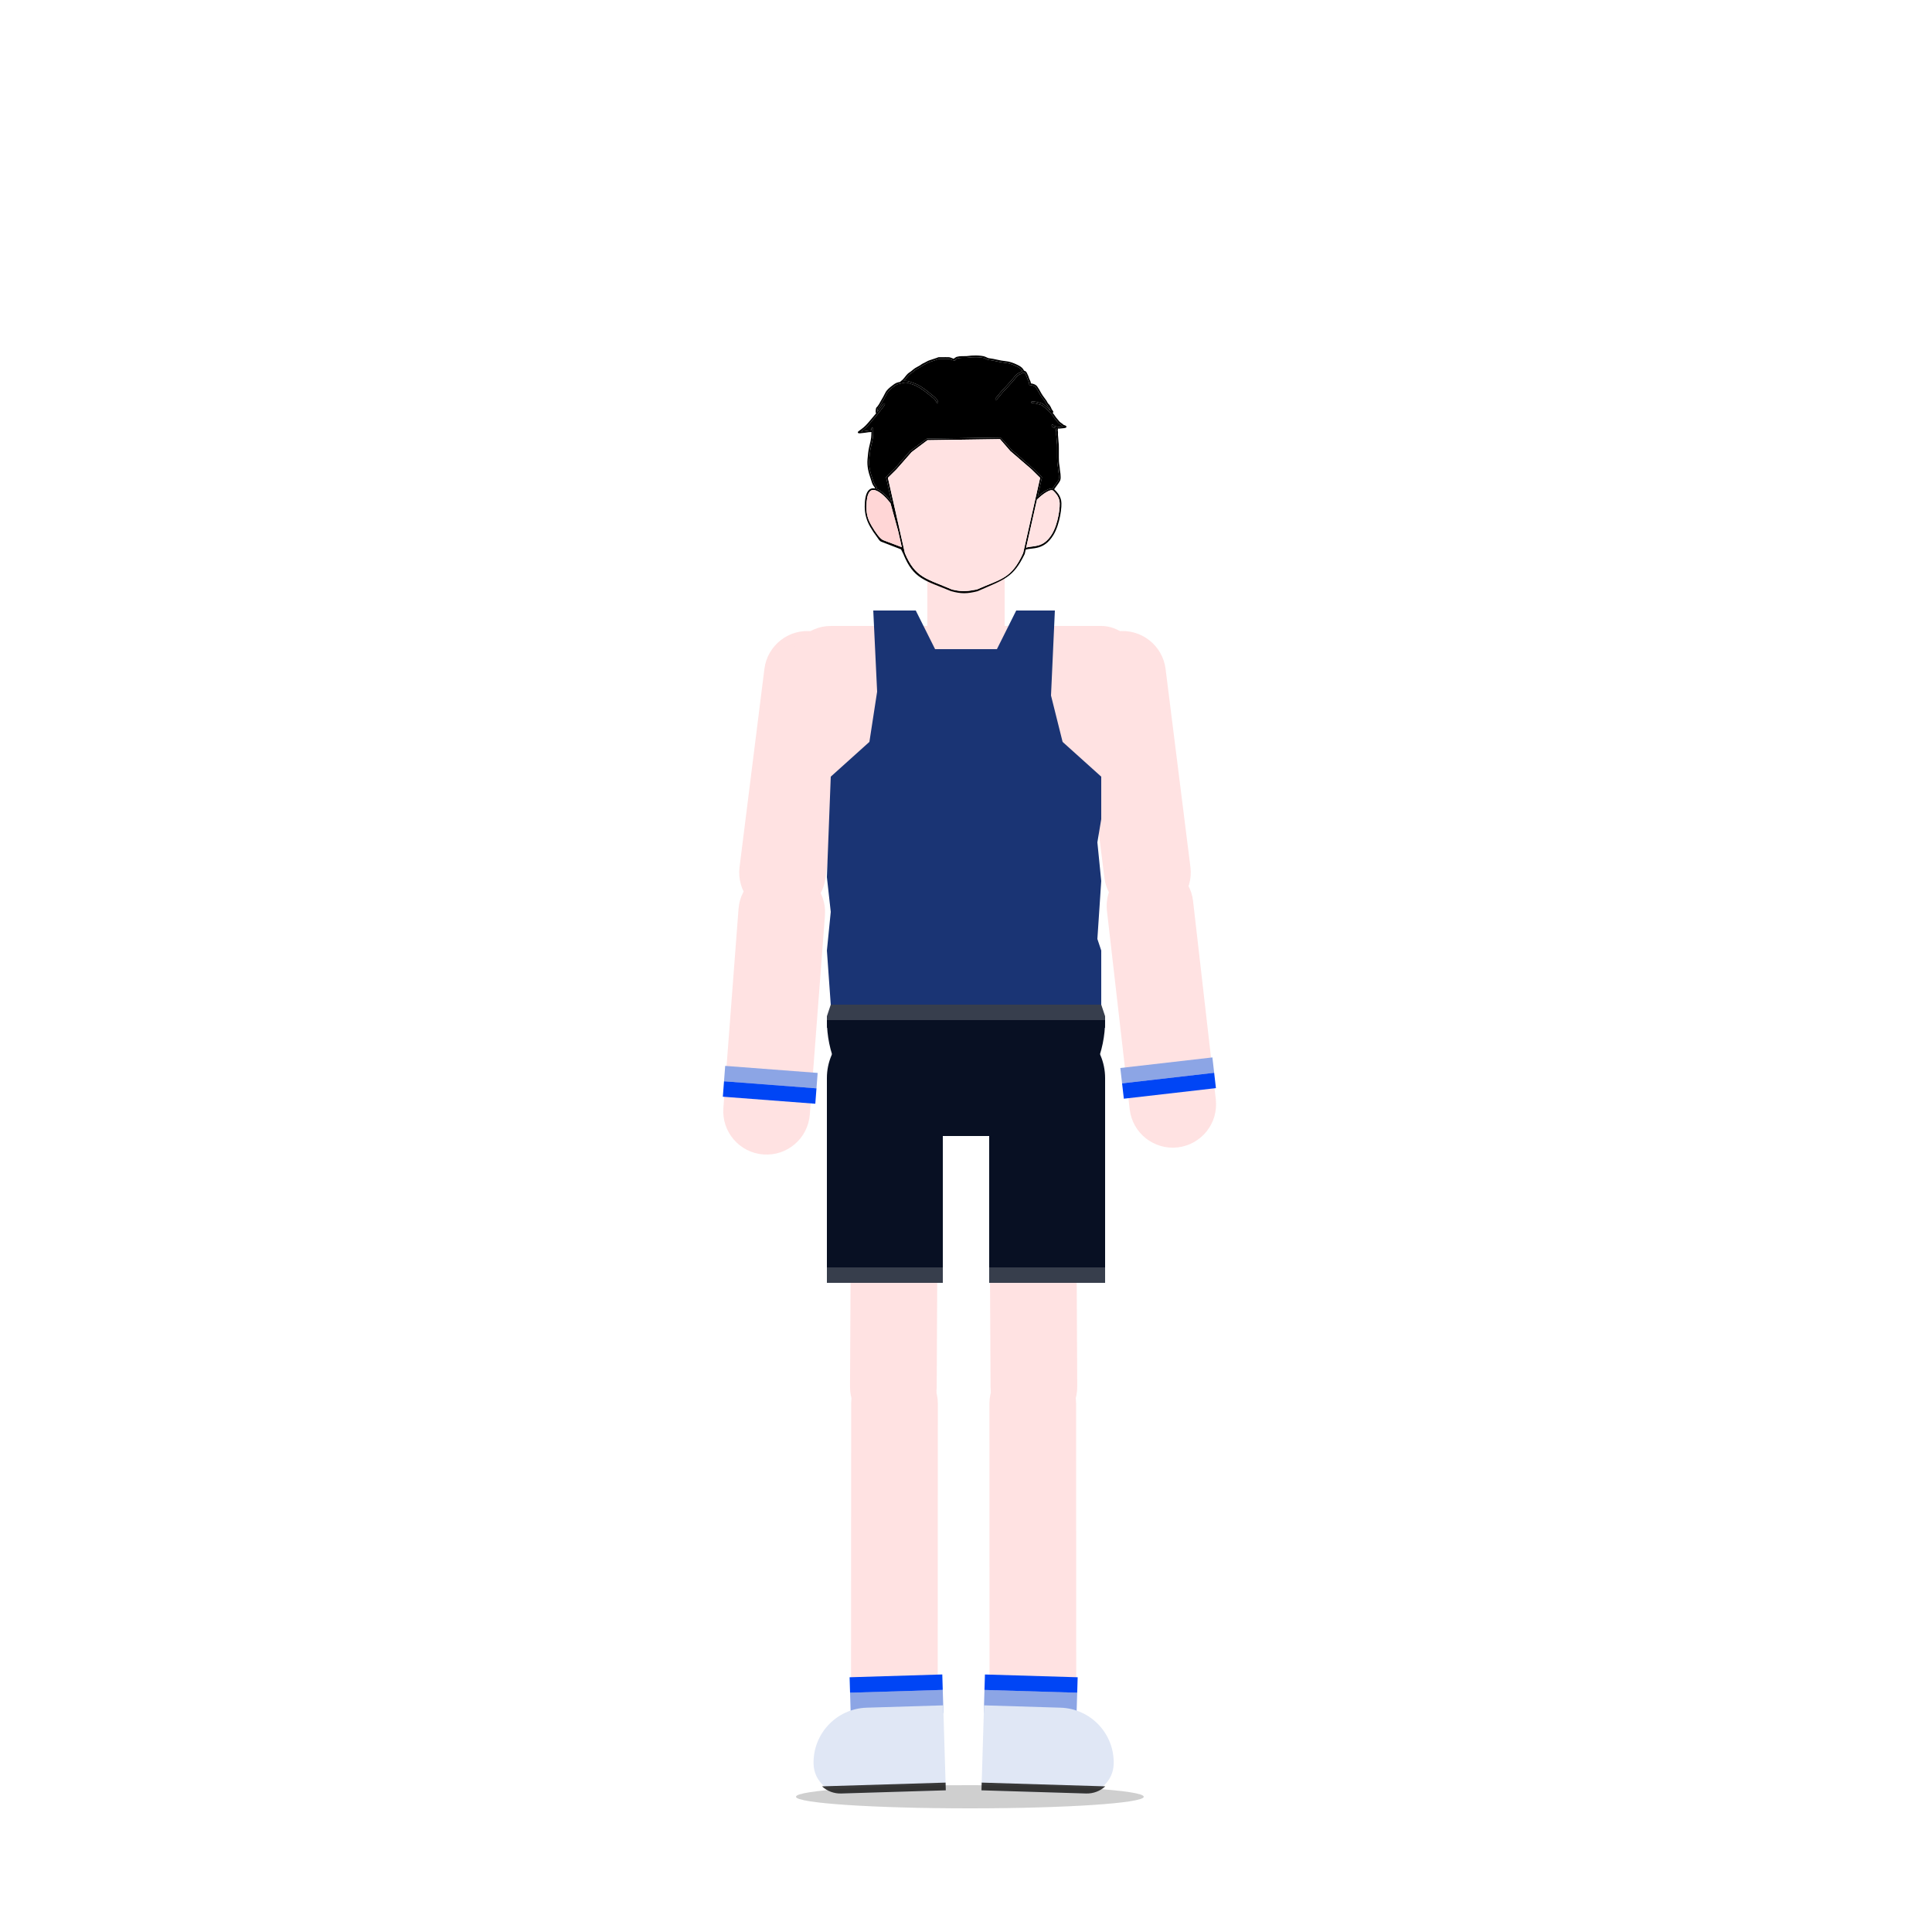 <svg width="250" height="250" viewBox="0 0 250 250" fill="none" xmlns="http://www.w3.org/2000/svg">
<ellipse cx="125.5" cy="232.5" rx="22.5" ry="1.5" fill="black" fill-opacity="0.1"/>
<path d="M110.122 153.608C110.137 150.511 112.66 148.012 115.758 148.028V148.028C118.855 148.043 121.353 150.566 121.338 153.664L121.209 179.501C121.194 182.598 118.671 185.096 115.574 185.081V185.081C112.477 185.065 109.978 182.542 109.994 179.445L110.122 153.608Z" fill="#FFE2E2"/>
<path d="M139.265 153.608C139.249 150.511 136.726 148.012 133.629 148.028V148.028C130.532 148.043 128.034 150.566 128.049 153.664L128.177 179.501C128.192 182.598 130.716 185.096 133.813 185.081V185.081C136.91 185.065 139.408 182.542 139.393 179.445L139.265 153.608Z" fill="#FFE2E2"/>
<path d="M106.826 113.597C106.441 116.67 103.637 118.849 100.564 118.463V118.463C97.491 118.078 95.312 115.274 95.698 112.201L98.912 86.564C99.298 83.491 102.101 81.312 105.174 81.698V81.698C108.248 82.083 110.426 84.887 110.041 87.96L106.826 113.597Z" fill="#FFE2E2"/>
<path d="M142.912 113.597C143.298 116.67 146.101 118.849 149.174 118.463V118.463C152.248 118.078 154.426 115.274 154.041 112.201L150.826 86.564C150.441 83.491 147.637 81.312 144.564 81.698V81.698C141.491 82.083 139.312 84.887 139.698 87.96L142.912 113.597Z" fill="#FFE2E2"/>
<path d="M110.139 181.621C110.141 178.524 112.653 176.014 115.75 176.016V176.016C118.847 176.017 121.357 178.529 121.355 181.626L121.34 217.524C121.339 220.621 118.827 223.131 115.73 223.129V223.129C112.633 223.128 110.123 220.616 110.124 217.519L110.139 181.621Z" fill="#FFE2E2"/>
<path d="M139.247 181.621C139.246 178.524 136.734 176.014 133.637 176.016V176.016C130.539 176.017 128.03 178.529 128.031 181.626L128.046 217.524C128.048 220.621 130.56 223.131 133.657 223.129V223.129C136.754 223.128 139.264 220.616 139.262 217.519L139.247 181.621Z" fill="#FFE2E2"/>
<path d="M108 85H142V105H108V85Z" fill="#FFE2E2"/>
<path d="M108 85.5C108 83.015 110.015 81 112.5 81H137.5C139.985 81 142 83.015 142 85.5V85.5C142 87.985 139.985 90 137.5 90H112.5C110.015 90 108 87.985 108 85.5V85.5Z" fill="#FFE2E2"/>
<rect x="102" y="81" width="46" height="11" rx="5.5" fill="#FFE2E2"/>
<rect x="120" y="74" width="10" height="18" fill="#FFE2E2"/>
<path d="M113 79H118.5L121 84H129L131.5 79H136.5L136 90L137.5 96L142.5 100.5V106L142 109L142.5 114L142 121.5L142.5 123V130H107.5L107 123L107.5 118L107 113.5L107.5 100.5L112.5 96L113.5 89.5L113 79Z" fill="#1A3474"/>
<path fill-rule="evenodd" clip-rule="evenodd" d="M135.835 52.474C135.84 52.429 135.818 52.385 135.775 52.363C135.767 52.36 135.75 52.348 135.725 52.324C135.701 52.301 135.675 52.272 135.649 52.241C135.596 52.176 135.554 52.112 135.54 52.081C135.488 51.963 135.433 51.877 135.363 51.776C135.288 51.669 135.212 51.568 135.138 51.469C134.993 51.276 134.853 51.09 134.739 50.88L134.706 50.82C134.555 50.543 134.399 50.257 134.21 49.998C134.098 49.844 133.918 49.747 133.739 49.687C133.626 49.649 133.507 49.624 133.396 49.61C133.387 49.45 133.331 49.316 133.274 49.198C133.263 49.174 133.252 49.152 133.241 49.13C133.19 49.026 133.145 48.935 133.122 48.83C133.091 48.694 133.028 48.571 132.971 48.459L132.962 48.44C132.95 48.417 132.939 48.392 132.926 48.363L132.923 48.356C132.911 48.329 132.898 48.3 132.884 48.272C132.855 48.211 132.816 48.142 132.762 48.088C132.719 48.046 132.673 48.022 132.627 48.009C132.607 47.988 132.578 47.974 132.546 47.974C132.529 47.974 132.522 47.971 132.517 47.967C132.51 47.962 132.501 47.953 132.488 47.933C132.477 47.915 132.467 47.896 132.455 47.87L132.448 47.856C132.433 47.827 132.414 47.79 132.389 47.756C132.19 47.482 131.91 47.337 131.637 47.203C131.152 46.964 130.63 46.773 130.077 46.726C129.731 46.697 129.39 46.624 129.042 46.547L128.998 46.538C128.666 46.465 128.327 46.39 127.981 46.354C127.973 46.353 127.964 46.353 127.956 46.354C127.857 46.333 127.76 46.287 127.647 46.233L127.644 46.231C127.534 46.178 127.409 46.118 127.273 46.091C126.879 46.014 126.475 45.99 126.076 46.004C126.032 46.005 125.986 46.006 125.937 46.007C125.774 46.011 125.593 46.014 125.432 46.043C125.197 46.085 124.968 46.084 124.724 46.084C124.634 46.083 124.541 46.083 124.446 46.085C124.228 46.089 124.014 46.116 123.802 46.174C123.739 46.191 123.688 46.227 123.653 46.251L123.646 46.256C123.606 46.283 123.583 46.297 123.56 46.302C123.505 46.315 123.47 46.365 123.474 46.418C123.454 46.415 123.435 46.412 123.417 46.41L123.405 46.408C123.358 46.401 123.323 46.395 123.292 46.383C123.269 46.373 123.246 46.364 123.222 46.353C123.086 46.297 122.927 46.23 122.757 46.22C122.616 46.212 122.47 46.214 122.329 46.216C122.266 46.217 122.204 46.218 122.144 46.218H121.519C121.448 46.218 121.395 46.234 121.35 46.253C121.33 46.261 121.316 46.268 121.303 46.274C121.283 46.283 121.267 46.291 121.242 46.299C121.128 46.336 121.016 46.375 120.905 46.413C120.708 46.481 120.513 46.549 120.313 46.607C120.164 46.651 120.031 46.718 119.907 46.787C119.878 46.803 119.849 46.819 119.821 46.834C119.728 46.887 119.639 46.937 119.544 46.979L119.528 46.986C119.449 47.02 119.328 47.074 119.25 47.138C119.128 47.237 118.991 47.315 118.844 47.393L118.768 47.433C118.646 47.497 118.518 47.565 118.399 47.643C118.305 47.705 118.219 47.773 118.138 47.841C118.114 47.861 118.091 47.881 118.068 47.9C118.011 47.948 117.956 47.994 117.899 48.039C117.846 48.081 117.791 48.118 117.732 48.157L117.677 48.194C117.599 48.247 117.518 48.306 117.444 48.379C117.328 48.493 117.221 48.629 117.118 48.76C117.082 48.805 117.047 48.85 117.012 48.893C116.873 49.065 116.733 49.216 116.567 49.314C116.532 49.335 116.512 49.372 116.513 49.41L116.442 49.424C116.318 49.447 116.185 49.474 116.057 49.522C115.808 49.617 115.58 49.795 115.392 49.944L115.385 49.949C115.088 50.184 114.753 50.447 114.565 50.818C114.378 51.188 114.186 51.55 113.969 51.901C113.925 51.972 113.886 52.046 113.85 52.115C113.838 52.137 113.826 52.159 113.815 52.181C113.767 52.27 113.719 52.352 113.66 52.426C113.635 52.456 113.609 52.496 113.585 52.531C113.574 52.548 113.564 52.563 113.555 52.576C113.521 52.625 113.493 52.656 113.467 52.673C113.404 52.713 113.374 52.785 113.358 52.837C113.34 52.896 113.329 52.964 113.321 53.029C113.307 53.16 113.307 53.295 113.307 53.353C113.307 53.403 113.341 53.445 113.388 53.458C113.204 53.682 113.017 53.903 112.829 54.126L112.828 54.127C112.715 54.261 112.601 54.395 112.489 54.531C112.179 54.9 111.865 55.245 111.479 55.517C111.464 55.528 111.351 55.611 111.245 55.692C111.192 55.733 111.139 55.774 111.1 55.805C111.081 55.821 111.064 55.835 111.051 55.846C111.045 55.852 111.038 55.858 111.031 55.865C111.029 55.868 111.022 55.876 111.015 55.887C111.013 55.892 111.005 55.906 111.001 55.925C110.998 55.948 110.999 55.995 111.042 56.029C111.066 56.048 111.092 56.056 111.111 56.061C111.131 56.066 111.151 56.069 111.17 56.07C111.207 56.072 111.248 56.071 111.286 56.068C111.324 56.065 111.362 56.061 111.393 56.057L111.416 56.054C111.436 56.052 111.45 56.05 111.459 56.049C111.785 56.024 112.1 55.975 112.418 55.925C112.428 55.924 112.453 55.923 112.499 55.921C112.54 55.919 112.591 55.917 112.642 55.913C112.68 55.909 112.721 55.904 112.759 55.895C112.758 56.139 112.752 56.38 112.726 56.619C112.692 56.924 112.617 57.228 112.541 57.535C112.519 57.623 112.498 57.711 112.477 57.8C112.351 58.331 112.303 58.891 112.257 59.425L112.255 59.448C112.177 60.351 112.387 61.167 112.683 61.993C112.711 62.072 112.734 62.149 112.759 62.228C112.773 62.275 112.788 62.323 112.804 62.371C112.845 62.501 112.894 62.633 112.964 62.76C112.998 62.821 113.047 62.886 113.09 62.943L113.121 62.983C113.175 63.056 113.214 63.115 113.229 63.166C113.235 63.184 113.245 63.199 113.257 63.211C113.075 63.169 112.895 63.168 112.726 63.228C112.549 63.291 112.397 63.417 112.274 63.608C112.031 63.985 111.893 64.628 111.893 65.616V65.638L111.902 65.659C111.902 66.401 112.09 67.286 112.605 68.169C112.863 68.61 113.132 69.028 113.394 69.363C113.654 69.696 113.755 69.961 114.001 70.082L116.593 71.083L116.888 71.678C118.202 74.933 119.671 75.085 123.085 76.5C124.36 76.843 125.119 76.852 126.5 76.5C129.985 74.96 131.109 74.769 132.599 71.678L132.724 71.124C133.576 70.841 135.071 71.266 136.31 69.23C137.149 67.851 137.461 65.493 137.315 64.775C137.17 64.06 136.734 63.631 136.457 63.357L136.454 63.354C136.438 63.339 136.422 63.325 136.405 63.312C136.495 63.179 136.591 63.051 136.689 62.921L136.76 62.825C136.886 62.656 137.011 62.483 137.122 62.298C137.27 62.052 137.255 61.813 137.241 61.584C137.238 61.532 137.235 61.48 137.234 61.429C137.231 61.316 137.212 61.206 137.193 61.106L137.191 61.094C137.173 60.995 137.157 60.906 137.153 60.815C137.142 60.602 137.118 60.392 137.08 60.181C137.021 59.86 137.014 59.525 137.014 59.187V58.036L137.014 57.957C137.015 57.686 137.015 57.4 136.97 57.121C136.954 57.021 136.95 56.919 136.945 56.809L136.945 56.808C136.941 56.701 136.936 56.586 136.917 56.47C136.896 56.348 136.899 56.224 136.902 56.09C136.903 56.04 136.905 55.988 136.905 55.934C136.905 55.892 136.9 55.85 136.894 55.812L136.888 55.773C136.885 55.75 136.882 55.73 136.879 55.708C136.872 55.642 136.875 55.599 136.893 55.563C136.913 55.524 136.907 55.479 136.881 55.447C136.933 55.456 136.987 55.461 137.041 55.461C137.101 55.461 137.158 55.454 137.207 55.447L137.209 55.447C137.261 55.44 137.303 55.434 137.344 55.434C137.39 55.434 137.555 55.423 137.695 55.401C137.764 55.391 137.837 55.376 137.889 55.356C137.902 55.351 137.917 55.344 137.932 55.335C137.945 55.327 137.965 55.312 137.981 55.288C137.998 55.259 138.007 55.221 137.994 55.182C137.982 55.148 137.96 55.127 137.945 55.116C137.877 55.064 137.797 55.037 137.737 55.017L137.713 55.009C137.645 54.985 137.601 54.965 137.568 54.928C137.512 54.865 137.44 54.814 137.376 54.771L137.331 54.741C137.282 54.708 137.239 54.679 137.2 54.647C137.118 54.58 137.052 54.503 136.985 54.418L136.946 54.368C136.891 54.299 136.832 54.224 136.765 54.154C136.691 54.077 136.626 53.986 136.559 53.886L136.523 53.832C136.468 53.75 136.411 53.664 136.348 53.586C136.3 53.525 136.249 53.466 136.195 53.408C136.222 53.407 136.249 53.396 136.269 53.376C136.313 53.333 136.313 53.264 136.269 53.221C136.264 53.216 136.259 53.207 136.244 53.175L136.243 53.171C136.231 53.144 136.211 53.1 136.174 53.061L136.155 53.041C136.123 53.009 136.111 52.996 136.103 52.976C136.079 52.911 136.029 52.785 135.966 52.667C135.935 52.609 135.899 52.55 135.859 52.501C135.852 52.492 135.844 52.483 135.835 52.474ZM127.229 46.306C126.856 46.232 126.469 46.209 126.084 46.222C126.032 46.224 125.98 46.225 125.929 46.226C125.769 46.229 125.613 46.232 125.471 46.258C125.215 46.304 124.956 46.303 124.706 46.302C124.619 46.302 124.534 46.301 124.45 46.303C124.249 46.307 124.053 46.332 123.861 46.385C123.838 46.391 123.815 46.406 123.773 46.435L123.771 46.437C123.738 46.459 123.692 46.49 123.635 46.508C123.642 46.53 123.643 46.555 123.635 46.578C123.616 46.636 123.553 46.666 123.495 46.647C123.462 46.637 123.429 46.632 123.383 46.626L123.374 46.624C123.327 46.618 123.267 46.609 123.208 46.585C123.18 46.574 123.153 46.562 123.127 46.552C122.99 46.495 122.873 46.446 122.744 46.438C122.611 46.43 122.48 46.432 122.344 46.435C122.278 46.436 122.212 46.437 122.144 46.437H121.519C121.486 46.437 121.463 46.443 121.436 46.455C121.43 46.457 121.422 46.461 121.412 46.465C121.385 46.477 121.348 46.494 121.312 46.506C121.205 46.541 121.096 46.579 120.987 46.617C120.785 46.686 120.58 46.757 120.376 46.817C120.252 46.853 120.136 46.911 120.015 46.977C119.989 46.992 119.963 47.006 119.936 47.021C119.841 47.075 119.74 47.131 119.635 47.178L119.629 47.18C119.542 47.219 119.445 47.262 119.391 47.306C119.251 47.42 119.098 47.506 118.949 47.585L118.869 47.628C118.747 47.692 118.631 47.753 118.521 47.825C118.439 47.879 118.361 47.941 118.281 48.008C118.259 48.026 118.237 48.045 118.215 48.064C118.157 48.112 118.098 48.163 118.037 48.21C117.976 48.258 117.912 48.3 117.853 48.34L117.803 48.374C117.728 48.425 117.66 48.474 117.6 48.533C117.495 48.637 117.401 48.757 117.3 48.885C117.263 48.932 117.225 48.98 117.185 49.029C117.107 49.125 117.024 49.222 116.932 49.309C117.141 49.27 117.384 49.282 117.576 49.345C117.638 49.365 117.702 49.386 117.765 49.406C118.093 49.512 118.427 49.619 118.748 49.787C119.339 50.097 119.879 50.496 120.382 50.921C120.447 50.976 120.519 51.032 120.594 51.091L120.652 51.137C120.748 51.212 120.848 51.293 120.942 51.379C121.13 51.549 121.305 51.75 121.388 51.994C121.407 52.051 121.376 52.113 121.318 52.132C121.26 52.151 121.197 52.12 121.178 52.063C121.113 51.871 120.97 51.701 120.792 51.539C120.704 51.459 120.609 51.383 120.514 51.307L120.457 51.263C120.382 51.204 120.307 51.145 120.238 51.086C119.742 50.667 119.215 50.28 118.644 49.98C118.341 49.821 118.029 49.721 117.701 49.615C117.637 49.595 117.571 49.574 117.505 49.552C117.317 49.49 117.054 49.49 116.865 49.551C116.749 49.588 116.628 49.611 116.516 49.632L116.484 49.638C116.359 49.662 116.244 49.685 116.137 49.726C115.925 49.806 115.723 49.962 115.53 50.115C115.224 50.356 114.928 50.593 114.764 50.916C114.575 51.288 114.38 51.656 114.158 52.015C114.118 52.078 114.085 52.143 114.049 52.21C114.037 52.234 114.024 52.258 114.011 52.282C113.961 52.375 113.906 52.472 113.833 52.562C113.814 52.585 113.798 52.609 113.779 52.638C113.767 52.657 113.753 52.677 113.737 52.701C113.701 52.752 113.654 52.813 113.59 52.854L113.589 52.855L113.587 52.856L113.59 52.854L113.589 52.855C113.587 52.859 113.579 52.872 113.57 52.901C113.557 52.941 113.548 52.994 113.542 53.053C113.532 53.135 113.53 53.221 113.529 53.285C113.803 52.946 114.067 52.6 114.312 52.238C114.346 52.188 114.415 52.175 114.465 52.208C114.516 52.241 114.53 52.309 114.496 52.359C114.04 53.033 113.517 53.653 112.997 54.269C112.884 54.402 112.771 54.536 112.659 54.669C112.348 55.042 112.019 55.405 111.608 55.695L111.605 55.696L111.6 55.7L111.583 55.713L111.53 55.752C111.499 55.776 111.461 55.804 111.422 55.834L111.442 55.832C111.758 55.807 112.065 55.76 112.383 55.71C112.408 55.706 112.446 55.704 112.481 55.703L112.49 55.703C112.531 55.701 112.577 55.699 112.621 55.695C112.666 55.691 112.704 55.685 112.731 55.676C112.741 55.674 112.747 55.671 112.75 55.669C112.753 55.665 112.756 55.661 112.759 55.658L112.759 55.637C112.759 55.578 112.759 55.519 112.759 55.46C112.759 55.4 112.808 55.351 112.869 55.351C112.931 55.351 112.98 55.4 112.98 55.46C112.98 55.518 112.98 55.575 112.981 55.634C112.982 55.965 112.983 56.307 112.946 56.643C112.911 56.963 112.831 57.286 112.754 57.595C112.733 57.681 112.712 57.766 112.693 57.849C112.571 58.366 112.524 58.912 112.477 59.451L112.476 59.467C112.402 60.323 112.6 61.105 112.892 61.92C112.921 62.003 112.948 62.089 112.973 62.173C112.987 62.218 113.001 62.263 113.015 62.305C113.055 62.43 113.098 62.547 113.158 62.655C113.184 62.701 113.22 62.749 113.263 62.805L113.299 62.854C113.352 62.925 113.413 63.011 113.441 63.102C113.459 63.159 113.426 63.22 113.368 63.238L113.361 63.24C113.709 63.35 114.075 63.603 114.415 63.907C114.765 64.219 115.098 64.593 115.37 64.945L114.652 61.758L115.776 60.65L117.765 58.371L119.948 56.759L129.468 56.619L130.947 58.245L133.711 60.65L134.835 61.758L134.269 64.268C134.542 64.019 134.9 63.728 135.251 63.516C135.47 63.383 135.694 63.277 135.897 63.234C136 63.212 136.103 63.206 136.2 63.224C136.202 63.218 136.205 63.213 136.208 63.208C136.305 63.065 136.409 62.926 136.512 62.789L136.582 62.696C136.707 62.528 136.827 62.362 136.931 62.187C137.042 62.003 137.033 61.843 137.02 61.622C137.017 61.564 137.014 61.502 137.012 61.434C137.01 61.34 136.994 61.246 136.975 61.144L136.972 61.128C136.955 61.033 136.937 60.931 136.931 60.826C136.921 60.622 136.898 60.421 136.861 60.22C136.799 59.877 136.793 59.525 136.793 59.187L136.793 57.959C136.793 57.684 136.794 57.416 136.752 57.156C136.733 57.042 136.729 56.929 136.724 56.824L136.724 56.817C136.72 56.707 136.715 56.606 136.698 56.506C136.674 56.362 136.678 56.207 136.681 56.067C136.682 56.021 136.683 55.977 136.683 55.934C136.683 55.907 136.68 55.877 136.675 55.843L136.67 55.81C136.666 55.786 136.662 55.758 136.659 55.732C136.65 55.655 136.647 55.559 136.695 55.465C136.705 55.445 136.721 55.429 136.74 55.419L136.695 55.408L136.689 55.407C136.653 55.398 136.619 55.391 136.586 55.384C136.574 55.382 136.559 55.379 136.541 55.376C136.478 55.364 136.386 55.348 136.31 55.32C136.218 55.287 136.08 55.214 136.08 55.055C136.08 54.995 136.13 54.946 136.191 54.946C136.252 54.946 136.302 54.995 136.302 55.055C136.302 55.061 136.303 55.085 136.386 55.115C136.443 55.136 136.506 55.147 136.568 55.158C136.589 55.162 136.61 55.166 136.63 55.17C136.667 55.177 136.704 55.186 136.74 55.194L136.746 55.196C136.78 55.204 136.813 55.211 136.846 55.218C136.917 55.233 136.981 55.243 137.041 55.243C137.084 55.243 137.127 55.237 137.179 55.23L137.183 55.23C137.231 55.223 137.287 55.216 137.344 55.216C137.37 55.216 137.476 55.209 137.586 55.196C137.526 55.171 137.458 55.136 137.402 55.073C137.365 55.032 137.314 54.994 137.251 54.951L137.213 54.925C137.162 54.892 137.106 54.854 137.058 54.814C136.958 54.732 136.881 54.64 136.811 54.553L136.768 54.499C136.714 54.43 136.663 54.366 136.604 54.304C136.516 54.213 136.442 54.108 136.375 54.007L136.336 53.949C136.281 53.868 136.23 53.791 136.174 53.72C136.073 53.593 135.958 53.475 135.839 53.354C135.793 53.307 135.747 53.26 135.701 53.211L135.653 53.16C135.478 52.976 135.322 52.812 135.118 52.674C135.067 52.64 135.024 52.598 134.988 52.564L134.975 52.55C134.934 52.511 134.902 52.483 134.866 52.464C134.774 52.416 134.673 52.386 134.561 52.354C134.532 52.346 134.502 52.337 134.472 52.328C134.161 52.235 133.871 52.165 133.56 52.165C133.499 52.165 133.449 52.116 133.449 52.056C133.449 51.995 133.499 51.946 133.56 51.946C133.905 51.946 134.22 52.024 134.536 52.119C134.561 52.127 134.586 52.134 134.612 52.141C134.726 52.174 134.856 52.211 134.971 52.272C135.037 52.306 135.088 52.355 135.129 52.394L135.144 52.408C135.181 52.444 135.209 52.472 135.243 52.494C135.468 52.645 135.64 52.827 135.813 53.009L135.862 53.062C135.904 53.105 135.947 53.149 135.991 53.194C136.002 53.206 136.014 53.218 136.026 53.23C136.021 53.221 136.017 53.216 136.013 53.211L136.001 53.199C135.971 53.169 135.92 53.118 135.895 53.051C135.873 52.99 135.826 52.874 135.77 52.77C135.742 52.717 135.713 52.671 135.686 52.638C135.672 52.621 135.66 52.609 135.651 52.601C135.643 52.595 135.638 52.593 135.638 52.593C135.585 52.577 135.552 52.524 135.561 52.471C135.532 52.443 135.503 52.411 135.477 52.378C135.419 52.308 135.363 52.227 135.338 52.169C135.293 52.069 135.247 51.995 135.18 51.9C135.115 51.806 135.044 51.712 134.972 51.616C134.821 51.415 134.666 51.207 134.544 50.983L134.513 50.927C134.36 50.647 134.211 50.373 134.031 50.126C133.956 50.024 133.826 49.946 133.668 49.894C133.511 49.841 133.34 49.818 133.201 49.814C133.14 49.813 133.092 49.763 133.093 49.703C133.094 49.654 133.128 49.613 133.173 49.6C133.163 49.493 133.124 49.397 133.074 49.291C133.065 49.272 133.055 49.252 133.045 49.232C132.993 49.128 132.935 49.01 132.905 48.878C132.881 48.769 132.829 48.667 132.769 48.549L132.764 48.538C132.749 48.51 132.736 48.479 132.723 48.451L132.72 48.444C132.708 48.417 132.696 48.391 132.684 48.366C132.657 48.31 132.632 48.269 132.605 48.242C132.58 48.218 132.55 48.21 132.493 48.218C132.464 48.223 132.432 48.231 132.396 48.242L132.378 48.247C132.348 48.256 132.315 48.266 132.283 48.273L132.273 48.279C132.263 48.285 132.253 48.293 132.238 48.306L132.23 48.312C132.205 48.334 132.163 48.37 132.116 48.389C132.082 48.403 132.05 48.415 132.021 48.426C131.905 48.471 131.819 48.503 131.733 48.583C131.552 48.748 131.39 48.936 131.24 49.134C131.152 49.251 131.057 49.356 130.963 49.457L130.901 49.524C130.827 49.602 130.755 49.679 130.685 49.761C130.493 49.985 130.29 50.198 130.089 50.41C129.996 50.51 129.902 50.609 129.81 50.708C129.667 50.862 129.535 51.027 129.401 51.196L129.389 51.21C129.26 51.373 129.127 51.539 128.984 51.697C128.943 51.741 128.873 51.745 128.827 51.705C128.782 51.664 128.778 51.595 128.819 51.55C128.958 51.398 129.086 51.237 129.217 51.073L129.226 51.061C129.36 50.893 129.497 50.722 129.646 50.561C129.742 50.457 129.837 50.356 129.932 50.256C130.131 50.046 130.327 49.84 130.516 49.62C130.589 49.534 130.666 49.452 130.74 49.373L130.799 49.31C130.893 49.209 130.982 49.111 131.063 49.003C131.218 48.798 131.389 48.6 131.582 48.423C131.702 48.312 131.834 48.262 131.955 48.217C131.982 48.207 132.007 48.197 132.032 48.187C132.043 48.182 132.057 48.171 132.094 48.14L132.096 48.138C132.123 48.115 132.172 48.074 132.234 48.06C132.254 48.056 132.274 48.05 132.297 48.043C132.28 48.017 132.266 47.988 132.255 47.964L132.249 47.952C132.234 47.923 132.222 47.901 132.21 47.883C132.045 47.658 131.814 47.534 131.537 47.398C131.066 47.166 130.573 46.987 130.058 46.944C129.696 46.913 129.341 46.837 128.994 46.76L128.954 46.752C128.619 46.678 128.29 46.606 127.958 46.571L127.957 46.571C127.945 46.572 127.933 46.572 127.92 46.57C127.788 46.544 127.666 46.485 127.558 46.433L127.55 46.429C127.435 46.374 127.335 46.326 127.229 46.306ZM132.503 71.097L134.592 61.828L133.501 60.751L130.74 58.371L129.401 56.824L120.015 56.963L117.972 58.497L115.986 60.751L114.895 61.828L116.432 68.648L117.009 71.209L117.09 71.568C118.445 74.778 119.83 74.844 123.177 76.282C124.596 76.63 125.227 76.493 126.408 76.282C129.549 74.891 130.879 74.921 132.397 71.568L132.503 71.097ZM136.12 69.118C134.968 71.011 133.615 70.556 132.781 70.872L134.202 64.565L134.238 64.601C134.512 64.331 134.948 63.955 135.367 63.702C135.577 63.575 135.776 63.483 135.943 63.448C136.111 63.412 136.224 63.437 136.297 63.508C136.573 63.781 136.966 64.17 137.098 64.818C137.229 65.465 136.942 67.766 136.12 69.118ZM116.217 68.7L116.692 70.808L114.26 69.887C114.063 69.79 113.826 69.559 113.57 69.23C113.316 68.905 113.052 68.497 112.797 68.06C112.293 67.195 112.113 66.558 112.115 65.593C112.117 64.628 112.255 64.045 112.461 63.725C112.563 63.567 112.679 63.477 112.801 63.434C112.924 63.389 113.065 63.389 113.223 63.428C113.542 63.508 113.907 63.748 114.266 64.069C114.618 64.382 114.954 64.763 115.226 65.118L116.217 68.7Z" fill="black"/>
<path d="M126.084 46.222C126.469 46.209 126.856 46.232 127.229 46.306C127.335 46.326 127.435 46.374 127.55 46.429L127.558 46.433C127.666 46.485 127.788 46.544 127.92 46.57C127.933 46.572 127.945 46.572 127.957 46.571L127.958 46.571C128.29 46.606 128.619 46.678 128.954 46.752L128.994 46.76C129.341 46.837 129.696 46.913 130.058 46.944C130.573 46.987 131.066 47.166 131.537 47.398C131.814 47.534 132.045 47.658 132.21 47.883C132.222 47.901 132.234 47.923 132.249 47.952L132.255 47.964C132.266 47.988 132.28 48.017 132.297 48.043C132.274 48.05 132.254 48.056 132.234 48.06C132.172 48.074 132.123 48.115 132.096 48.138L132.094 48.14C132.057 48.171 132.043 48.182 132.032 48.187C132.007 48.197 131.982 48.207 131.955 48.217C131.834 48.262 131.702 48.312 131.582 48.423C131.389 48.6 131.218 48.798 131.063 49.003C130.982 49.111 130.893 49.209 130.799 49.31L130.74 49.373C130.666 49.452 130.589 49.534 130.516 49.62C130.327 49.84 130.131 50.046 129.932 50.256C129.837 50.356 129.742 50.457 129.646 50.561C129.497 50.722 129.36 50.893 129.226 51.061L129.217 51.073C129.086 51.237 128.958 51.398 128.819 51.55C128.778 51.595 128.782 51.664 128.827 51.705C128.873 51.745 128.943 51.741 128.984 51.697C129.127 51.539 129.26 51.373 129.389 51.21L129.401 51.196C129.535 51.027 129.667 50.862 129.81 50.708C129.902 50.609 129.996 50.51 130.089 50.41C130.29 50.198 130.493 49.985 130.685 49.761C130.755 49.679 130.827 49.602 130.901 49.524L130.963 49.457C131.057 49.356 131.152 49.251 131.24 49.134C131.39 48.936 131.552 48.748 131.733 48.583C131.819 48.503 131.905 48.471 132.021 48.426C132.05 48.415 132.082 48.403 132.116 48.389C132.163 48.37 132.205 48.334 132.23 48.312L132.238 48.306C132.253 48.293 132.263 48.285 132.273 48.279L132.283 48.273C132.315 48.266 132.348 48.256 132.378 48.247L132.396 48.242C132.432 48.231 132.464 48.223 132.493 48.218C132.55 48.21 132.58 48.218 132.605 48.242C132.632 48.269 132.657 48.31 132.684 48.366C132.696 48.391 132.708 48.417 132.72 48.444L132.723 48.451C132.736 48.479 132.749 48.51 132.764 48.538L132.769 48.549C132.829 48.667 132.881 48.769 132.905 48.878C132.935 49.01 132.993 49.128 133.045 49.232C133.055 49.252 133.065 49.272 133.074 49.291C133.124 49.397 133.163 49.493 133.173 49.6C133.128 49.613 133.094 49.654 133.093 49.703C133.092 49.763 133.14 49.813 133.201 49.814C133.34 49.818 133.511 49.841 133.668 49.894C133.826 49.946 133.956 50.024 134.031 50.126C134.211 50.373 134.36 50.647 134.513 50.927L134.544 50.983C134.666 51.207 134.821 51.415 134.972 51.616C135.044 51.712 135.115 51.806 135.18 51.9C135.247 51.995 135.293 52.069 135.338 52.169C135.363 52.227 135.419 52.308 135.477 52.378C135.503 52.411 135.532 52.443 135.561 52.471C135.552 52.524 135.585 52.577 135.638 52.593C135.638 52.593 135.643 52.595 135.651 52.601C135.66 52.609 135.672 52.621 135.686 52.638C135.713 52.671 135.742 52.717 135.77 52.77C135.826 52.874 135.873 52.99 135.895 53.051C135.92 53.118 135.971 53.169 136.001 53.199L136.013 53.211C136.017 53.216 136.021 53.221 136.026 53.23L135.991 53.194C135.947 53.149 135.904 53.105 135.862 53.062L135.813 53.009C135.64 52.827 135.468 52.645 135.243 52.494C135.209 52.472 135.181 52.444 135.144 52.408L135.129 52.394C135.088 52.355 135.037 52.306 134.971 52.272C134.856 52.211 134.726 52.174 134.612 52.141C134.586 52.134 134.561 52.127 134.536 52.119C134.22 52.024 133.905 51.946 133.56 51.946C133.499 51.946 133.449 51.995 133.449 52.056C133.449 52.116 133.499 52.165 133.56 52.165C133.871 52.165 134.161 52.235 134.472 52.328C134.502 52.337 134.532 52.346 134.561 52.354C134.673 52.386 134.774 52.416 134.866 52.464C134.902 52.483 134.934 52.511 134.975 52.55L134.988 52.564C135.024 52.598 135.067 52.64 135.118 52.674C135.322 52.812 135.478 52.976 135.653 53.16L135.701 53.211C135.747 53.26 135.793 53.307 135.839 53.354C135.958 53.475 136.073 53.593 136.174 53.72C136.23 53.791 136.281 53.868 136.336 53.949L136.375 54.007C136.442 54.108 136.516 54.213 136.604 54.304C136.663 54.366 136.714 54.43 136.768 54.499L136.811 54.553C136.881 54.64 136.958 54.732 137.058 54.814C137.106 54.854 137.162 54.892 137.213 54.925L137.251 54.951C137.314 54.994 137.365 55.032 137.402 55.073C137.458 55.136 137.526 55.171 137.586 55.196C137.476 55.209 137.37 55.216 137.344 55.216C137.287 55.216 137.231 55.223 137.183 55.23L137.179 55.23C137.127 55.237 137.084 55.243 137.041 55.243C136.981 55.243 136.917 55.233 136.846 55.218C136.813 55.211 136.78 55.204 136.746 55.196L136.74 55.194C136.704 55.186 136.667 55.177 136.63 55.17C136.61 55.166 136.589 55.162 136.568 55.158C136.506 55.147 136.443 55.136 136.386 55.115C136.303 55.085 136.302 55.061 136.302 55.055C136.302 54.995 136.252 54.946 136.191 54.946C136.13 54.946 136.08 54.995 136.08 55.055C136.08 55.214 136.218 55.287 136.31 55.32C136.386 55.348 136.478 55.364 136.541 55.376C136.559 55.379 136.574 55.382 136.586 55.384C136.619 55.391 136.653 55.398 136.689 55.407L136.695 55.408L136.74 55.419C136.721 55.429 136.705 55.445 136.695 55.465C136.647 55.559 136.65 55.655 136.659 55.732C136.662 55.758 136.666 55.786 136.67 55.81L136.675 55.843C136.68 55.877 136.683 55.907 136.683 55.934C136.683 55.977 136.682 56.021 136.681 56.067C136.678 56.207 136.674 56.362 136.698 56.506C136.715 56.606 136.72 56.707 136.724 56.817L136.724 56.824C136.729 56.929 136.733 57.042 136.752 57.156C136.794 57.416 136.793 57.684 136.793 57.959L136.793 59.187C136.793 59.525 136.799 59.877 136.861 60.22C136.898 60.421 136.921 60.622 136.931 60.826C136.937 60.931 136.955 61.033 136.972 61.128L136.975 61.144C136.994 61.246 137.01 61.34 137.012 61.434C137.014 61.502 137.017 61.564 137.02 61.622C137.033 61.843 137.042 62.003 136.931 62.187C136.827 62.362 136.707 62.528 136.582 62.696L136.512 62.789C136.409 62.926 136.305 63.065 136.208 63.208C136.205 63.213 136.202 63.218 136.2 63.224C136.103 63.206 136 63.212 135.897 63.234C135.694 63.277 135.47 63.383 135.251 63.516C134.9 63.728 134.542 64.019 134.269 64.268L134.835 61.758L133.711 60.65L130.947 58.245L129.468 56.619L119.948 56.759L117.765 58.371L115.776 60.65L114.652 61.758L115.37 64.945C115.098 64.593 114.765 64.219 114.415 63.907C114.075 63.603 113.709 63.35 113.361 63.24L113.368 63.238C113.426 63.22 113.459 63.159 113.441 63.102C113.413 63.011 113.352 62.925 113.299 62.854L113.263 62.805C113.22 62.749 113.184 62.701 113.158 62.655C113.098 62.547 113.055 62.43 113.015 62.305C113.001 62.263 112.987 62.218 112.973 62.173C112.948 62.089 112.921 62.003 112.892 61.92C112.6 61.105 112.402 60.323 112.476 59.467L112.477 59.451C112.524 58.912 112.571 58.366 112.693 57.849C112.712 57.766 112.733 57.681 112.754 57.595C112.831 57.286 112.911 56.963 112.946 56.643C112.983 56.307 112.982 55.965 112.981 55.634C112.98 55.575 112.98 55.518 112.98 55.46C112.98 55.4 112.931 55.351 112.869 55.351C112.808 55.351 112.759 55.4 112.759 55.46C112.759 55.519 112.759 55.578 112.759 55.637L112.759 55.658C112.756 55.661 112.753 55.665 112.75 55.669C112.747 55.671 112.741 55.674 112.731 55.676C112.704 55.685 112.666 55.691 112.621 55.695C112.577 55.699 112.531 55.701 112.49 55.703L112.481 55.703C112.446 55.704 112.408 55.706 112.383 55.71C112.065 55.76 111.758 55.807 111.442 55.832L111.422 55.834C111.461 55.804 111.499 55.776 111.53 55.752L111.583 55.713L111.6 55.7L111.605 55.696L111.608 55.695C112.019 55.405 112.348 55.042 112.659 54.669C112.771 54.536 112.884 54.402 112.997 54.269C113.517 53.653 114.04 53.033 114.496 52.359C114.53 52.309 114.516 52.241 114.465 52.208C114.415 52.175 114.346 52.188 114.312 52.238C114.067 52.6 113.803 52.946 113.529 53.285C113.53 53.221 113.532 53.135 113.542 53.053C113.548 52.994 113.557 52.941 113.57 52.901C113.579 52.872 113.587 52.859 113.589 52.855L113.59 52.854C113.654 52.813 113.701 52.752 113.737 52.701C113.753 52.677 113.767 52.657 113.779 52.638C113.798 52.609 113.814 52.585 113.833 52.562C113.906 52.472 113.961 52.375 114.011 52.282C114.024 52.258 114.037 52.234 114.049 52.21C114.085 52.143 114.118 52.078 114.158 52.015C114.38 51.656 114.575 51.288 114.764 50.916C114.928 50.593 115.224 50.356 115.53 50.115C115.723 49.962 115.925 49.806 116.137 49.726C116.244 49.685 116.359 49.662 116.484 49.638L116.516 49.632C116.628 49.611 116.749 49.588 116.865 49.551C117.054 49.49 117.317 49.49 117.505 49.552C117.571 49.574 117.637 49.595 117.701 49.615C118.029 49.721 118.341 49.821 118.644 49.98C119.215 50.28 119.742 50.667 120.238 51.086C120.307 51.145 120.382 51.204 120.457 51.263L120.514 51.307C120.609 51.383 120.704 51.459 120.792 51.539C120.97 51.701 121.113 51.871 121.178 52.063C121.197 52.12 121.26 52.151 121.318 52.132C121.376 52.113 121.407 52.051 121.388 51.994C121.305 51.75 121.13 51.549 120.942 51.379C120.848 51.293 120.748 51.212 120.652 51.137L120.594 51.091C120.519 51.032 120.447 50.976 120.382 50.921C119.879 50.496 119.339 50.097 118.748 49.787C118.427 49.619 118.093 49.512 117.765 49.406C117.702 49.386 117.638 49.365 117.576 49.345C117.384 49.282 117.141 49.27 116.932 49.309C117.024 49.222 117.107 49.125 117.185 49.029C117.225 48.98 117.263 48.932 117.3 48.885C117.401 48.757 117.495 48.637 117.6 48.533C117.66 48.474 117.728 48.425 117.803 48.374L117.853 48.34C117.912 48.3 117.976 48.258 118.037 48.21C118.098 48.163 118.157 48.112 118.215 48.064C118.237 48.045 118.259 48.026 118.281 48.008C118.361 47.941 118.439 47.879 118.521 47.825C118.631 47.753 118.747 47.692 118.869 47.628L118.949 47.585C119.098 47.506 119.251 47.42 119.391 47.306C119.445 47.262 119.542 47.219 119.629 47.18L119.635 47.178C119.74 47.131 119.841 47.075 119.936 47.021C119.963 47.006 119.989 46.992 120.015 46.977C120.136 46.911 120.252 46.853 120.376 46.817C120.58 46.757 120.785 46.686 120.987 46.617C121.096 46.579 121.205 46.541 121.312 46.506C121.348 46.494 121.385 46.477 121.412 46.465C121.422 46.461 121.43 46.457 121.436 46.455C121.463 46.443 121.486 46.437 121.519 46.437H122.144C122.212 46.437 122.278 46.436 122.344 46.435C122.48 46.432 122.611 46.43 122.744 46.438C122.873 46.446 122.99 46.495 123.127 46.552C123.153 46.562 123.18 46.574 123.208 46.585C123.267 46.609 123.327 46.618 123.374 46.624L123.383 46.626C123.429 46.632 123.462 46.637 123.495 46.647C123.553 46.666 123.616 46.636 123.635 46.578C123.643 46.555 123.642 46.53 123.635 46.508C123.692 46.49 123.738 46.459 123.771 46.437L123.773 46.435C123.815 46.406 123.838 46.391 123.861 46.385C124.053 46.332 124.249 46.307 124.45 46.303C124.534 46.301 124.619 46.302 124.706 46.302C124.956 46.303 125.215 46.304 125.471 46.258C125.613 46.232 125.769 46.229 125.929 46.226C125.98 46.225 126.032 46.224 126.084 46.222Z" fill="black"/>
<path d="M132.503 71.097L132.397 71.568C130.879 74.921 129.549 74.891 126.408 76.282C125.227 76.493 124.596 76.63 123.177 76.282C119.83 74.844 118.445 74.778 117.09 71.568L117.009 71.209L116.432 68.648L114.895 61.828L115.986 60.751L117.972 58.497L120.015 56.963L129.401 56.824L130.74 58.371L133.501 60.751L134.592 61.828L132.503 71.097Z" fill="#FFE2E2"/>
<path d="M132.781 70.872C133.615 70.556 134.968 71.011 136.12 69.118C136.942 67.766 137.229 65.465 137.098 64.818C136.966 64.17 136.573 63.781 136.297 63.508C136.224 63.437 136.111 63.412 135.943 63.448C135.776 63.483 135.577 63.575 135.367 63.702C134.948 63.955 134.512 64.331 134.238 64.601L134.202 64.565L132.781 70.872Z" fill="#FFE2E2"/>
<path d="M116.692 70.808L116.217 68.7L115.226 65.118C114.954 64.763 114.618 64.382 114.266 64.069C113.907 63.748 113.542 63.508 113.223 63.428C113.065 63.389 112.924 63.389 112.801 63.434C112.679 63.477 112.563 63.567 112.461 63.725C112.255 64.045 112.117 64.628 112.115 65.593C112.113 66.558 112.293 67.195 112.797 68.06C113.052 68.497 113.316 68.905 113.57 69.23C113.826 69.559 114.063 69.79 114.26 69.887L116.692 70.808Z" fill="url(#paint0_linear_388_127)"/>
<path d="M107.5 130H142.5L143 131.5L143 133H107V131.5L107.5 130Z" fill="#373E4D"/>
<path d="M107 132H143V132C143 140.284 136.284 147 128 147H122C113.716 147 107 140.284 107 132V132Z" fill="#081023"/>
<path d="M107 139.5C107 135.358 110.358 132 114.5 132V132C118.642 132 122 135.358 122 139.5V164H107V139.5Z" fill="#081023"/>
<rect x="107" y="164" width="15" height="2" fill="#373E4C"/>
<path d="M128 139.5C128 135.358 131.358 132 135.5 132V132C139.642 132 143 135.358 143 139.5V164H128V139.5Z" fill="#081023"/>
<rect x="128" y="164" width="15" height="2" fill="#373E4C"/>
<path d="M95.566 117.605C95.801 114.517 98.496 112.204 101.584 112.439V112.439C104.672 112.674 106.985 115.368 106.75 118.457L104.789 144.22C104.554 147.308 101.86 149.621 98.771 149.386V149.386C95.683 149.151 93.37 146.457 93.605 143.368L95.566 117.605Z" fill="#FFE2E2"/>
<rect x="93.839" y="137.925" width="12" height="2" transform="rotate(4.353 93.839 137.925)" fill="#8CA5E5"/>
<rect x="93.687" y="139.919" width="12" height="2" transform="rotate(4.353 93.687 139.919)" fill="#0045F5"/>
<path d="M154.382 116.592C154.029 113.515 151.248 111.307 148.171 111.659V111.659C145.094 112.012 142.886 114.793 143.239 117.87L146.182 143.539C146.535 146.616 149.315 148.824 152.392 148.472V148.472C155.469 148.119 157.678 145.338 157.325 142.261L154.382 116.592Z" fill="#FFE2E2"/>
<rect width="12" height="2" transform="matrix(-0.993 0.114 0.114 0.993 156.884 136.831)" fill="#8CA5E5"/>
<rect width="12" height="2" transform="matrix(-0.993 0.114 0.114 0.993 157.112 138.818)" fill="#0045F5"/>
<rect x="109.998" y="219.037" width="12" height="3" transform="rotate(-1.74 109.998 219.037)" fill="#8CA5E5"/>
<path d="M105.276 228.282C105.157 224.364 108.237 221.092 112.154 220.973L122.053 220.672L122.387 231.667L109.296 232.065C107.141 232.13 105.342 230.436 105.276 228.282V228.282Z" fill="#E0E7F5"/>
<path d="M106.364 231.153L122.356 230.668L122.387 231.667L108.848 232.078C107.931 232.106 107.039 231.774 106.364 231.153V231.153Z" fill="#393939"/>
<rect x="109.937" y="217.038" width="12" height="2" transform="rotate(-1.74 109.937 217.038)" fill="#0045F5"/>
<rect width="12" height="3" transform="matrix(-1 -0.03 -0.03 1 139.389 219.037)" fill="#8CA5E5"/>
<path d="M144.11 228.282C144.229 224.364 141.15 221.092 137.232 220.973L127.334 220.672L127 231.667L140.091 232.065C142.245 232.13 144.045 230.436 144.11 228.282V228.282Z" fill="#E0E7F5"/>
<path d="M143.023 231.153L127.03 230.668L127 231.667L140.539 232.078C141.456 232.106 142.347 231.774 143.023 231.153V231.153Z" fill="#393939"/>
<rect width="12" height="2" transform="matrix(-1 -0.03 -0.03 1 139.45 217.038)" fill="#0045F5"/>
<ellipse cx="125.5" cy="232.5" rx="22.5" ry="1.5" fill="black" fill-opacity="0.1"/>
<defs>
<linearGradient id="paint0_linear_388_127" x1="124.5" y1="46" x2="124.5" y2="76.761" gradientUnits="userSpaceOnUse">
<stop offset="1" stop-color="#FFD6D6"/>
</linearGradient>
</defs>
</svg>
